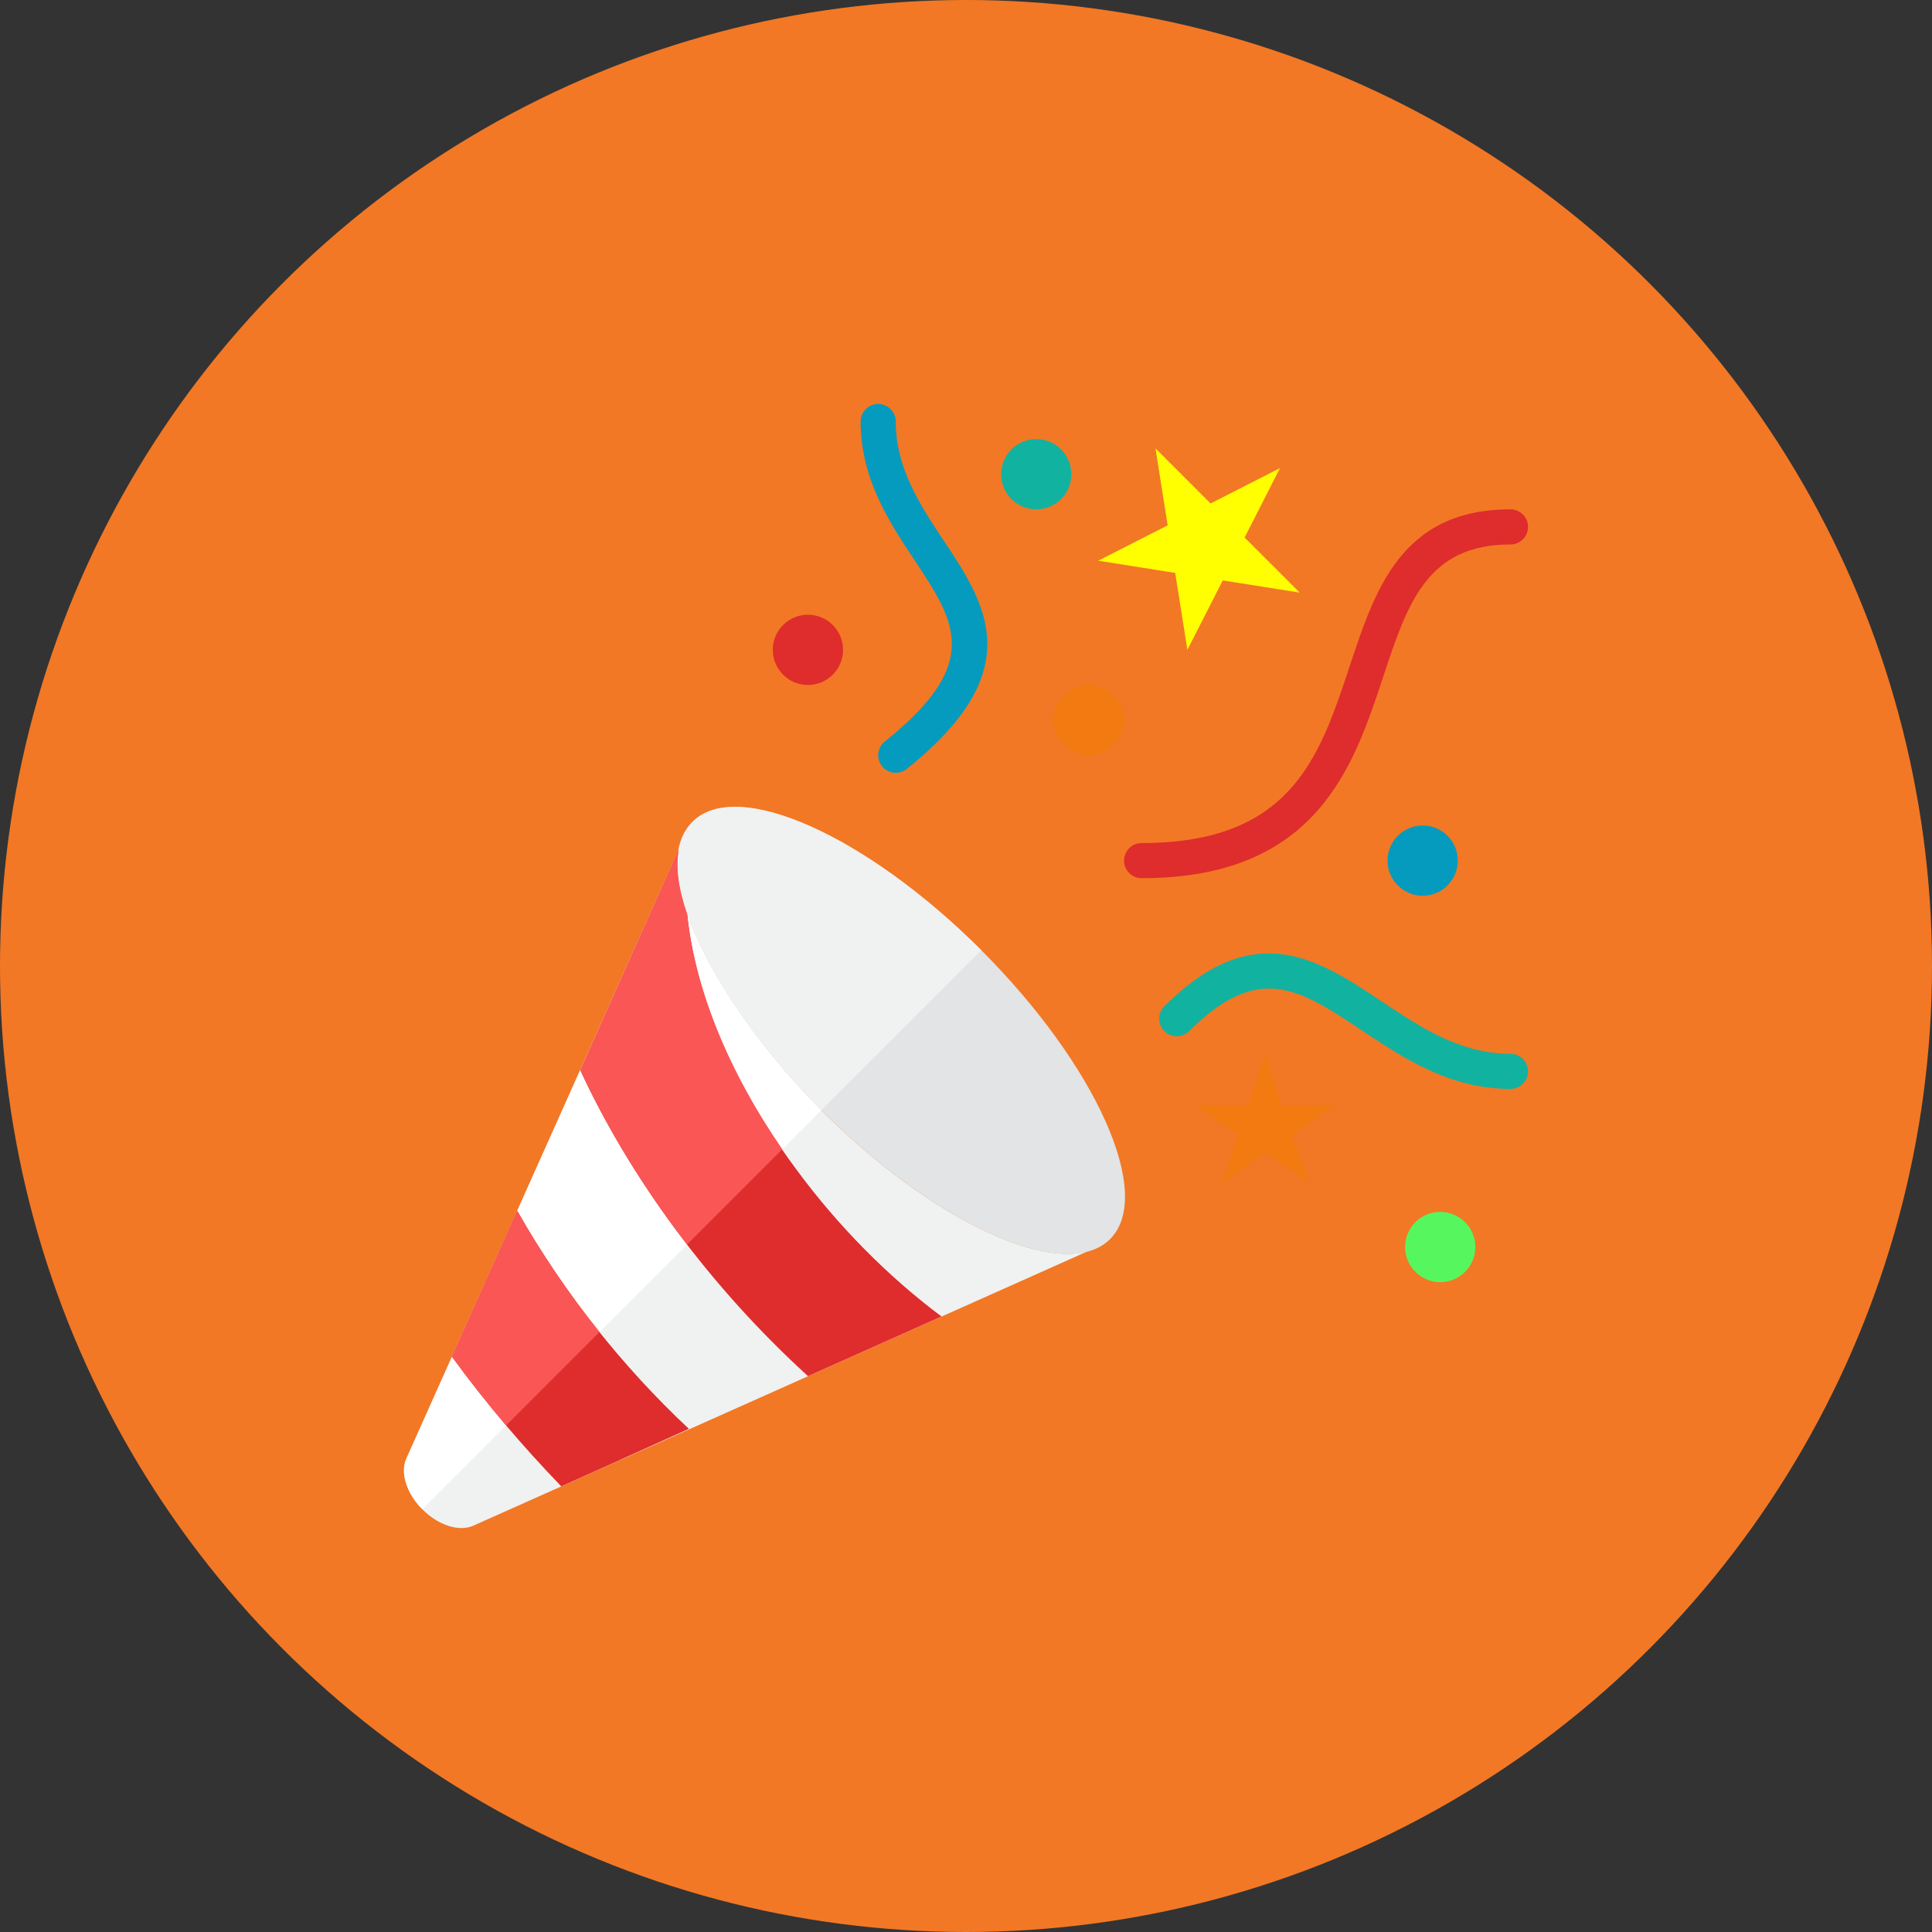 <svg width="110" height="110" xmlns="http://www.w3.org/2000/svg">

 <rect width="100%" height="100%" fill="#333333" stroke="none"/>

 <g>
  <title>background</title>
  <rect fill="none" id="canvas_background" height="402" width="582" y="-1" x="-1"/>
 </g>
 <g>
  <title>Layer 1</title>
  <circle id="svg_1" fill="#f27825" r="55" cy="55" cx="55"/>
  <path id="svg_5" fill="#F0F1F1" d="m23.138,83.047c0.207,-0.462 12.791,-28.593 15.514,-34.68c-0.702,3.651 3.525,10.256 8.125,14.857c5.591,5.591 11.866,8.87 15.116,8.034c-5.634,2.522 -34.503,15.411 -34.939,15.605c-0.798,0.367 -2.002,-0.017 -2.896,-0.92c-0.903,-0.894 -1.287,-2.098 -0.92,-2.896z"/>
  <path id="svg_7" fill="#FFFFFF" d="m23.138,83.047c0.207,-0.462 12.791,-28.593 15.514,-34.68c-0.701,3.648 3.517,10.244 8.112,14.844l-22.719,22.717c-0.893,-0.891 -1.272,-2.087 -0.907,-2.881z"/>
  <circle id="svg_10" fill="#DF2C2C" r="2" cy="37" cx="46"/>
  <circle id="svg_13" fill="#F37A10" r="2" cy="41" cx="62"/>
  <circle id="svg_16" fill="#059BBF" r="2" cy="49" cx="81"/>
  <circle id="svg_19" fill="#56f75e" r="2" cy="71" cx="82"/>
  <circle id="svg_22" fill="#12B2A0" r="2" cy="27" cx="59"/>
  <polygon id="svg_25" fill="#ffff00" points="72.877,26.652 68.925,28.666 65.788,25.529 66.482,29.911 62.529,31.925 66.911,32.619       67.605,37 69.619,33.047 74,33.741 70.863,30.605     "/>
  <polygon id="svg_28" fill="#F37A10" points="72.035,60 71.082,62.932 68,62.932 70.494,64.588 69.541,67.442 72.035,65.591       74.529,67.383 73.576,64.598 76.07,62.932 72.988,62.932     "/>
  <path id="svg_31" fill="#DF2C2C" d="m65,50c9.961,0 12.055,-6.333 13.737,-11.421c1.401,-4.234 2.507,-7.579 7.263,-7.579c0.552,0 1,-0.448 1,-1s-0.448,-1 -1,-1c-6.201,0 -7.706,4.551 -9.161,8.951c-1.709,5.168 -3.323,10.049 -11.839,10.049c-0.552,0 -1,0.448 -1,1s0.448,1 1,1z"/>
  <path id="svg_34" fill="#059BBF" d="m51.625,43.781c7.008,-5.607 4.519,-9.36 2.112,-12.991c-1.346,-2.029 -2.737,-4.127 -2.737,-6.79c0,-0.552 -0.448,-1 -1,-1s-1,0.448 -1,1c0,3.266 1.631,5.725 3.07,7.896c2.34,3.528 3.886,5.86 -1.695,10.324c-0.431,0.345 -0.501,0.974 -0.156,1.406c0.348,0.433 0.977,0.498 1.406,0.155z"/>
  <path id="svg_37" fill="#12B2A0" d="m86,62c0.552,0 1,-0.448 1,-1s-0.448,-1 -1,-1c-2.858,0 -5.139,-1.521 -7.345,-2.992c-3.562,-2.375 -7.246,-4.832 -12.362,0.285c-0.391,0.39 -0.391,1.024 0,1.414c0.39,0.391 1.024,0.391 1.414,0c3.957,-3.956 6.296,-2.396 9.838,-0.035c2.34,1.56 4.991,3.328 8.455,3.328z"/>
  <path id="svg_40" fill="#DF2C2C" d="m39.221,81.352c-9.117,4.109 1.86,-0.816 -7.266,3.274c-2.222,-2.305 -4.326,-4.776 -6.222,-7.38c1.062,-2.374 2.356,-5.268 3.716,-8.307c2.625,4.631 5.963,8.844 9.772,12.413z"/>
  <path id="svg_42" fill="#FA5655" d="m34.133,75.84l-5.316,5.317c-1.075,-1.266 -2.108,-2.57 -3.084,-3.912c1.062,-2.374 2.356,-5.268 3.716,-8.307c1.376,2.428 2.952,4.737 4.684,6.902z"/>
  <path id="svg_44" fill="#E2E4E5" d="m46.777,63.223c6.48,6.479 13.889,9.868 16.428,7.325c2.519,-2.519 -0.767,-9.871 -7.327,-16.44c-6.569,-6.56 -13.919,-9.835 -16.439,-7.327c-2.933,2.93 1.959,11.063 7.338,16.442z"/>
  <path id="svg_45" fill="#DF2C2C" d="m45.322,66.558c-3.574,-4.837 -5.737,-9.946 -6.194,-14.51c-0.487,-1.39 -0.674,-2.649 -0.477,-3.679l-5.611,12.563c1.406,3.037 3.227,6.089 5.41,9.045c2.272,3.074 4.83,5.892 7.555,8.375l7.602,-3.396c-3.014,-2.251 -5.871,-5.117 -8.285,-8.398z"/>
  <path id="svg_47" fill="#F0F1F1" d="m55.871,54.102l-9.107,9.107c-5.374,-5.379 -10.255,-13.501 -7.326,-16.428c2.52,-2.506 9.866,0.766 16.433,7.321z"/>
  <path id="svg_48" fill="#FA5655" d="m38.651,48.369l-5.611,12.563c1.406,3.037 3.227,6.089 5.41,9.045c0.219,0.296 0.453,0.578 0.677,0.87l5.413,-5.413c-3.102,-4.503 -4.994,-9.18 -5.416,-13.395c-0.484,-1.387 -0.67,-2.643 -0.473,-3.67z"/>
 </g>
</svg>